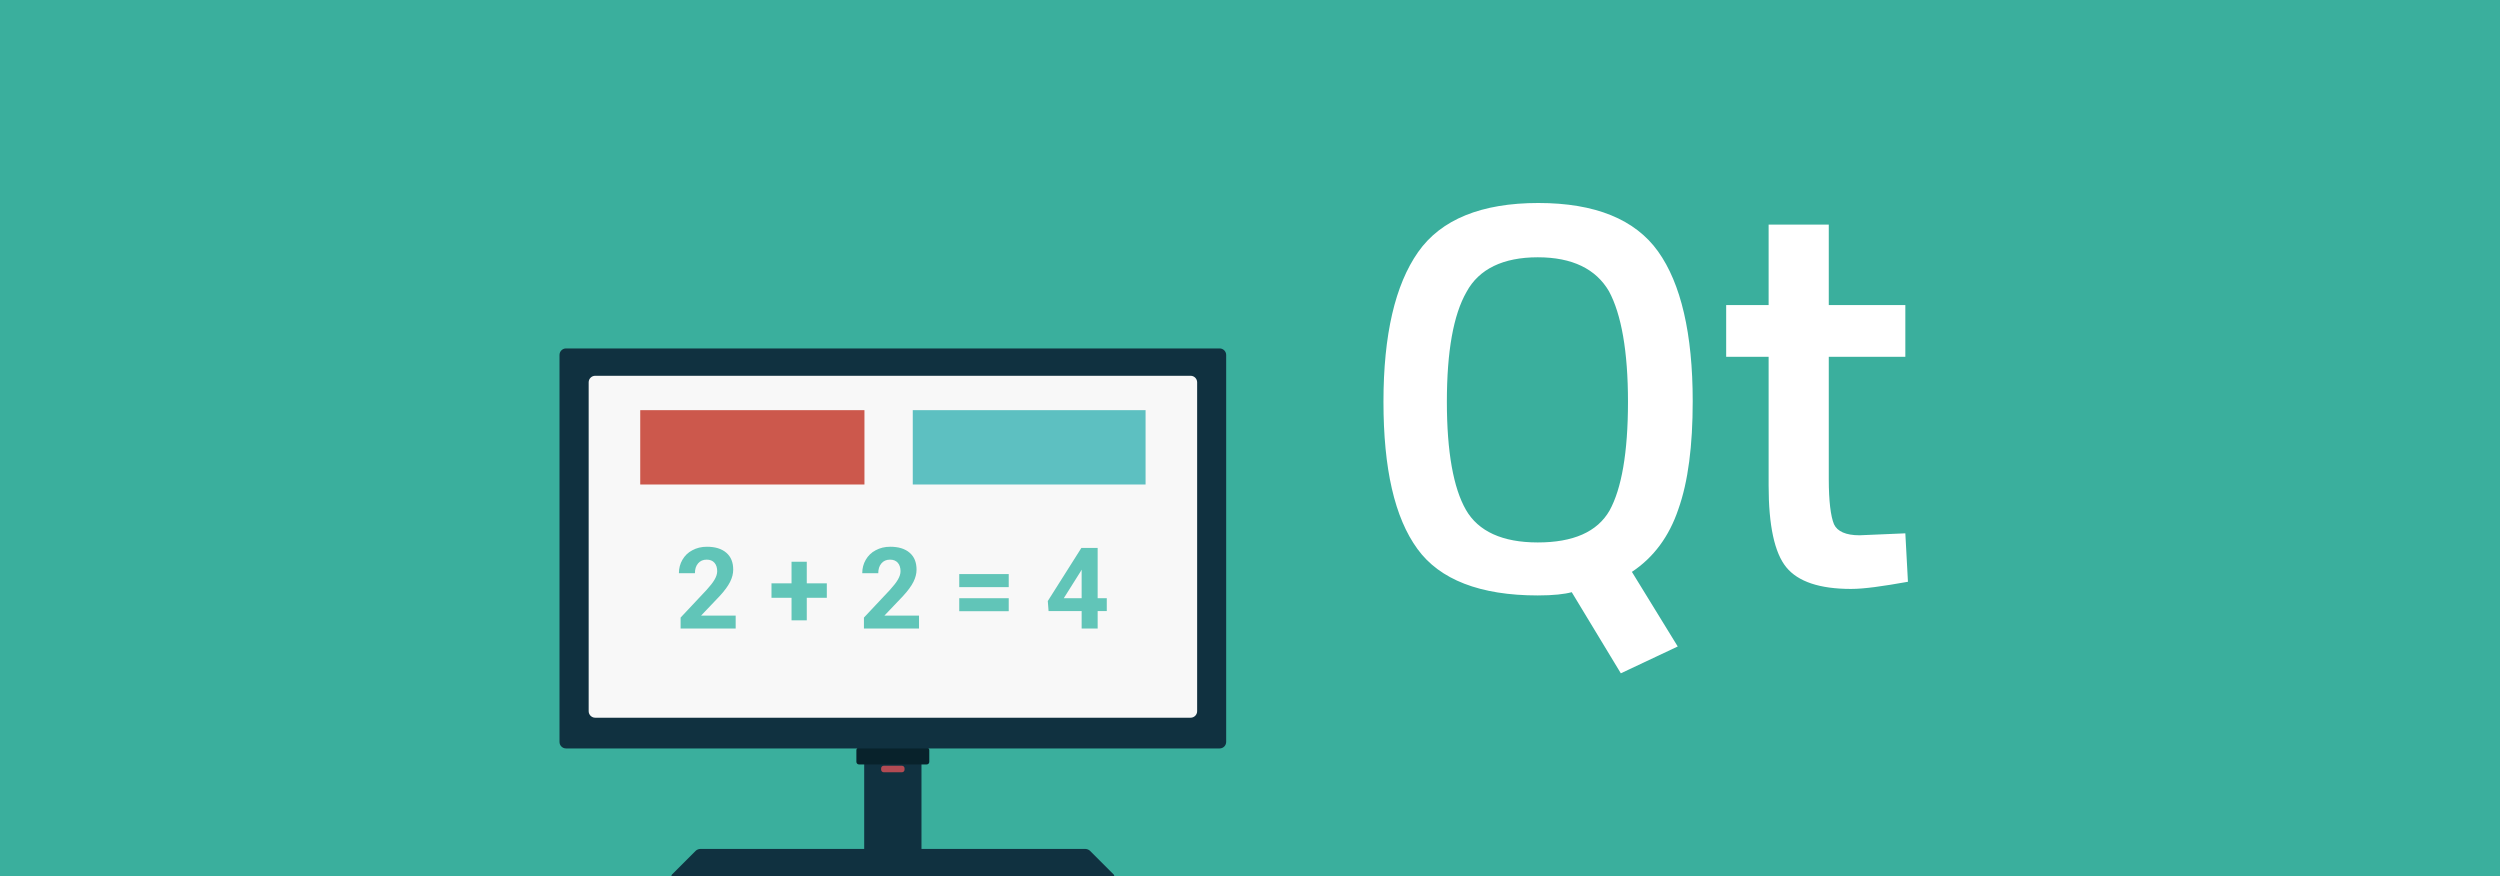 <svg xmlns="http://www.w3.org/2000/svg" viewBox="0 0 1920 673" xml:space="preserve"><style>.st2{fill:#103140}</style><path fill="#3aaf9d" d="M0 0h1920v673H0z"/><path d="M1428.1 411.1c-10.5 0-17.1-3-19.6-8.5-2.5-6-4-17.6-4-34.7V274h58.8v-39.7h-58.8v-61.8h-46.2v61.8h-32.6V274h32.6v98.9c0 30.6 4.5 51.7 13.6 62.8 9 11 25.6 16.6 49.7 16.6 10 0 24.1-2 43.7-5.5l-2-37.2-35.2 1.5zm-246.6-255.2c-43.7 0-74.8 12.6-92.4 37.7-17.6 25.1-26.6 63.3-26.6 115 0 51.2 8.5 88.9 26.1 113 17.1 23.6 48.2 35.7 92.4 35.7 12.1 0 20.6-1 26.1-2.5l37.7 62.3 43.7-20.6-35.2-57.3c16.6-11 28.6-27.1 35.7-48.2 7.5-21.1 11-48.7 11-82.9 0-51.7-9-90.4-26.6-115s-48.2-37.2-91.9-37.2zm54.7 236.1c-9.5 16.6-28.1 24.6-55.2 24.6s-45.7-8.5-55.2-25.1-14.6-44.2-14.6-82.9 5-66.8 15.1-84.4c9.5-17.6 28.1-26.6 54.7-26.6s44.7 9 54.7 26.1c9.5 17.6 14.6 46.2 14.6 84.9 0 39.2-5 66.8-14.1 83.4z" fill="#fff"/><path class="st2" d="M663.7 586.1h44v69h-44v-69z"/><path class="st2" d="M837.1 653.4c-.8-.8-2.3-1.4-3.4-1.4h-296c-1.1 0-2.6.6-3.4 1.4l-18.2 18.2c-.8.8-.5 1.4.6 1.4h338c1.1 0 1.4-.6.6-1.4l-18.2-18.2z"/><path d="M694.7 591.1c0 1.1-.9 2-2 2h-14c-1.1 0-2-.9-2-2v-1c0-1.1.9-2 2-2h14c1.1 0 2 .9 2 2v1z" fill="#b24b53"/><path d="M657.7 576.1c0-1.1.9-2 2-2h52c1.1 0 2 .9 2 2v9c0 1.1-.9 2-2 2h-52c-1.1 0-2-.9-2-2v-9z" fill="#08222b"/><path class="st2" d="M434.7 267.6c-2.8 0-5 2.3-5 5v297.2c0 2.8 2.3 5 5 5h502c2.8 0 5-2.3 5-5V272.6c0-2.8-2.3-5-5-5h-502z"/><path d="M919.4 546.2c0 2.8-2.3 5-5 5H457.1c-2.8 0-5-2.3-5-5V293.6c0-2.8 2.3-5 5-5h457.3c2.8 0 5 2.3 5 5v252.6z" fill="#f8f8f8"/><path fill="#cc584c" d="M491.7 315h172.2v57.1H491.7z"/><path fill="#5dc0c1" d="M701 315h178.8v57.1H701z"/><path d="M565.1 482.7h-42.4v-8.4l20-21.3c2.7-3 4.8-5.6 6.1-7.9 1.3-2.2 2-4.4 2-6.4 0-2.7-.7-4.9-2.1-6.5-1.4-1.6-3.4-2.4-6-2.4-2.8 0-5 1-6.6 2.9-1.6 1.9-2.4 4.4-2.4 7.5h-12.3c0-3.8.9-7.2 2.7-10.3 1.8-3.1 4.3-5.6 7.6-7.3 3.3-1.8 7-2.7 11.2-2.7 6.4 0 11.3 1.5 14.9 4.6s5.3 7.4 5.3 13c0 3.1-.8 6.2-2.4 9.4-1.6 3.2-4.3 6.9-8.2 11.1l-14.1 14.8H565v9.9zm54.5-34.7H635v11.1h-15.4v17.3h-11.7v-17.3h-15.4V448h15.4v-16.6h11.7V448zm86.3 34.7h-42.4v-8.4l20-21.3c2.7-3 4.8-5.6 6.1-7.9 1.3-2.2 2-4.4 2-6.4 0-2.7-.7-4.9-2.1-6.5-1.4-1.6-3.4-2.4-6-2.4-2.8 0-5 1-6.6 2.9-1.6 1.9-2.4 4.4-2.4 7.5h-12.3c0-3.8.9-7.2 2.7-10.3 1.8-3.1 4.3-5.6 7.6-7.3 3.3-1.8 7-2.7 11.2-2.7 6.4 0 11.3 1.5 14.9 4.6s5.3 7.4 5.3 13c0 3.1-.8 6.2-2.4 9.4-1.6 3.2-4.3 6.9-8.2 11.1l-14.1 14.8h26.6v9.9zm68.8-31.8h-38v-10h38v10zm0 18.5h-38v-10h38v10zm68.3-10h7v9.9h-7v13.4h-12.3v-13.4h-25.4l-.6-7.7 25.8-40.8H843v38.6zm-26 0h13.7v-21.9l-.8 1.4-12.9 20.5z" fill="#61c5b8"/></svg>